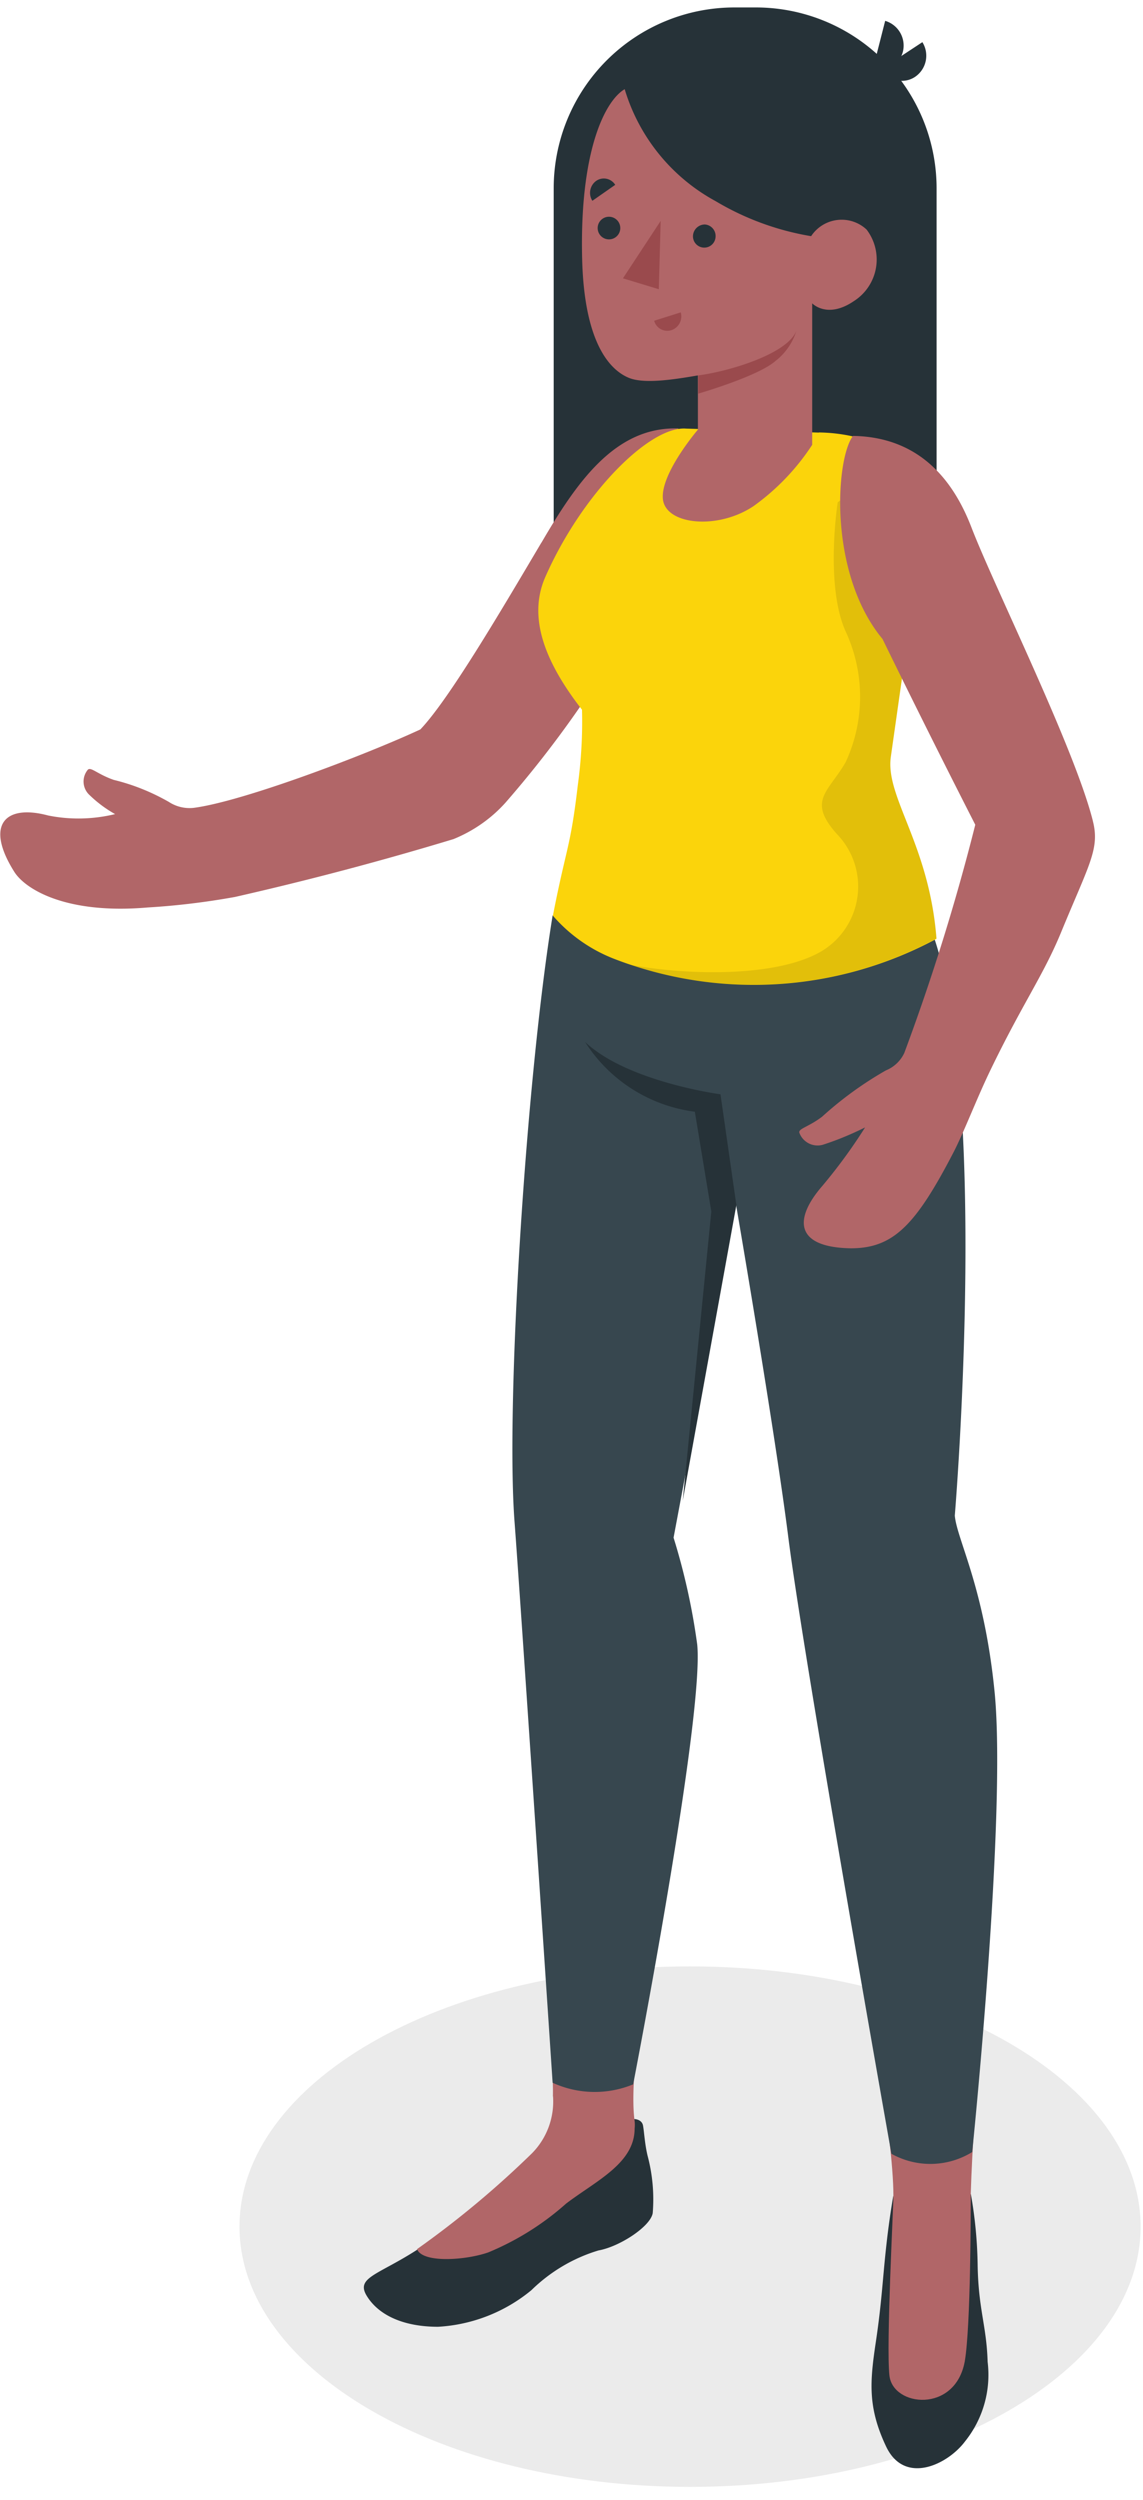<svg width="86" height="188" fill="none" xmlns="http://www.w3.org/2000/svg">
  <path d="M51.92 187.01c18.72 0 33.9-8.76 33.9-19.57 0-10.8-15.18-19.57-33.9-19.57s-33.9 8.76-33.9 19.57c0 10.8 15.18 19.57 33.9 19.57Z" fill="#EBEBEB"/>
  <path d="M41.67 42.89h28.8V14.16A13.6 13.6 0 0 0 56.86.56h-1.6a13.6 13.6 0 0 0-13.6 13.6v28.73Z" fill="#263238"/>
  <path d="M40.73 40.81c-3.16 5.34-6.97 11.8-9.1 14.04-4.06 1.89-13.3 5.41-17.06 5.9a2.85 2.85 0 0 1-1.87-.45c-1.3-.74-2.68-1.3-4.13-1.65-1.22-.42-1.73-1-1.96-.77a1.38 1.38 0 0 0 .13 1.91 9.29 9.29 0 0 0 1.92 1.43c-1.66.4-3.38.44-5.05.1-3.23-.86-4.75.7-2.56 4.2.78 1.3 3.84 3.26 10.07 2.72 2.2-.13 4.4-.4 6.56-.79a240.31 240.31 0 0 0 16.44-4.35c1.5-.61 2.85-1.55 3.93-2.76C44.91 52.47 48.3 45.57 51.3 40.5l-.26-8.28c-4.79-.16-7.69 4.12-10.31 8.6Z" fill="#B16668"/>
  <path d="M73.05 165c.32 1.8.49 3.61.51 5.43.07 3.3.67 4.47.75 7.18a8 8 0 0 1-1.7 5.98c-1.3 1.74-4.55 3.32-5.94.38-1.39-2.94-1.22-4.87-.77-7.87.45-3 .52-4.87.79-7.26.23-2.1.52-3.7.52-3.7l5.84-.14Z" fill="#263238"/>
  <path d="m63.68 139.07 10.86-.21c-.15 7.25-1.3 19.32-1.5 26.13 0 1.3 0 9.94-.45 12.58-.72 3.93-5.42 3.42-5.67 1.06s.3-12.49.3-13.54c0-4.37-2.02-15.74-3.1-23.6-.04-.36-.38-2.05-.44-2.42Z" fill="#B16668"/>
  <path d="M47.72 159.35s.56 0 .66.48c.09.49.13 1.4.35 2.3.37 1.4.5 2.86.38 4.3-.18 1.01-2.5 2.52-4.08 2.8-1.9.57-3.63 1.6-5.05 2.99a12.1 12.1 0 0 1-7.02 2.75c-2.62 0-4.47-.88-5.35-2.3-.88-1.41.8-1.57 3.82-3.52l2.33-1.53c4.78-3.12 6.56-4.8 7.87-7.87l6.09-.4Z" fill="#263238"/>
  <path d="M41.6 157.64c.09-2.24-1.07-18.78-1.07-18.78l9.34 1.06c-2.2 13.18-2.39 17.67-2.12 19.59.02.18.02.36 0 .55 0 2.62-2.9 3.93-5.16 5.65a20.66 20.66 0 0 1-5.86 3.67c-1.73.6-4.95.81-5.35-.25a71.55 71.55 0 0 0 8.65-7.21 5.54 5.54 0 0 0 1.58-4.28Z" fill="#B16668"/>
  <path d="M69.73 69.07c4.93 11.2 2.11 44.9 2.11 44.9.16 1.82 2.22 5.37 3 13.32.9 9.4-1.69 34.54-1.69 34.54a6 6 0 0 1-6.08.13s-6.56-36.95-7.75-46.3c-1.03-8.14-3.94-25.07-3.94-25.07l-4.7 25.04a49.35 49.35 0 0 1 1.78 8.04c.53 5.5-4.82 33.07-4.82 33.07a7.6 7.6 0 0 1-6.06-.12s-2.37-35.63-2.87-42.24c-.66-8.86.85-33.1 2.87-45.54l28.15.23Z" fill="#37474F"/>
  <path d="m55.4 90.59-1.19-8.3s-7.01-.93-10.19-3.94a11.53 11.53 0 0 0 8.26 5.25l1.24 7.5-2.15 21.75 4.04-22.26ZM66.6 1.57l-.91 3.57a1.77 1.77 0 0 0 2.26-1.32 1.94 1.94 0 0 0-1.34-2.25Z" fill="#263238"/>
  <path d="m69.4 3.17-3.07 2.02a1.77 1.77 0 0 0 2.52.59 1.92 1.92 0 0 0 .55-2.61Z" fill="#263238"/>
  <path d="M61.61 32.52c1.66.02 3.3.37 4.81 1.04a6.02 6.02 0 0 1 3.32 5.63c0 2.86-.67 4.7-1.53 9.4l-1.18 8.3c-.45 3.03 2.88 6.56 3.43 13.71a29.08 29.08 0 0 1-24.26 1.5 11.7 11.7 0 0 1-4.6-3.24c1-5.15 1.32-5.08 1.87-9.78.26-1.89.37-3.8.32-5.71-2.7-3.47-4.12-6.85-2.77-9.96 2.77-6.3 7.87-11.39 10.6-11.18l10 .3Z" fill="#FBD40B"/>
  <path opacity=".1" d="m67.03 56.88 1.18-8.3c.86-4.71 1.56-6.56 1.53-9.4 0-.86-.15-1.7-.44-2.5l-3.32-1.03-2.95 2.12s-.97 6.2.59 9.7a11.66 11.66 0 0 1 0 9.86c-1.31 2.25-2.9 2.87-.65 5.39a5.67 5.67 0 0 1-1.14 8.8c-3.45 2.05-10.49 1.8-14.56 1a29.21 29.21 0 0 0 23.2-1.96c-.56-7.1-3.89-10.65-3.44-13.68Z" fill="#000"/>
  <path d="M47.01 6.7c-1.52.89-3.4 4.72-3.21 12.73.16 6.8 2.36 8.48 3.46 8.96 1.1.49 3.24.19 5.25-.16v4.08s-2.86 3.34-2.63 5.25c.24 1.92 4.15 2.3 6.83.49a17.26 17.26 0 0 0 4.4-4.6V22.81s1.13 1.2 3.14-.17a3.71 3.71 0 0 0 .95-5.38 2.75 2.75 0 0 0-4.17.5 20.64 20.64 0 0 1-7.18-2.63A14.23 14.23 0 0 1 47 6.7Z" fill="#B16668"/>
  <path d="M52.14 17.73a.85.85 0 1 0 1.7.08.87.87 0 0 0-.8-.93.9.9 0 0 0-.9.85Z" fill="#263238"/>
  <path d="m51.22 23.49-2 .63a1.02 1.02 0 0 0 1.32.7 1.09 1.09 0 0 0 .68-1.33Z" fill="#9A4A4D"/>
  <path d="m44.57 15.1 1.72-1.2a1.01 1.01 0 0 0-1.43-.3 1.11 1.11 0 0 0-.29 1.5Zm.4 2.01a.85.85 0 1 0 1.7.08.85.85 0 0 0-1.7-.08Z" fill="#263238"/>
  <path d="m49.71 16.61-.14 5.14-2.7-.82 2.84-4.32Zm2.82 11.62c2.2-.28 6.68-1.57 7.39-3.35a4.6 4.6 0 0 1-1.58 2.27c-1.3 1.15-5.8 2.45-5.8 2.45v-1.37Z" fill="#9A4A4D"/>
  <path d="M82.22 61.7c-1.4-5.51-7.41-17.58-9.12-22.02-1.94-5.06-5.25-6.84-8.92-6.9-1.31 1.72-1.87 10.34 2.22 15.27a903.68 903.68 0 0 0 6.98 13.97 163.34 163.34 0 0 1-5.34 17.16 2.6 2.6 0 0 1-1.38 1.31 27.07 27.07 0 0 0-4.8 3.48c-1.01.77-1.78.89-1.72 1.2a1.46 1.46 0 0 0 1.75.92c1.1-.35 2.17-.8 3.2-1.31a40.2 40.2 0 0 1-3.2 4.38c-2.18 2.5-2.1 4.64 2.13 4.71 3.2 0 4.88-1.74 7.73-7.23.81-1.58 1.7-3.93 2.69-6 2.46-5.12 4.04-7.25 5.38-10.49 2.13-5.18 2.95-6.32 2.4-8.44Z" fill="#B16668"/>
</svg>
